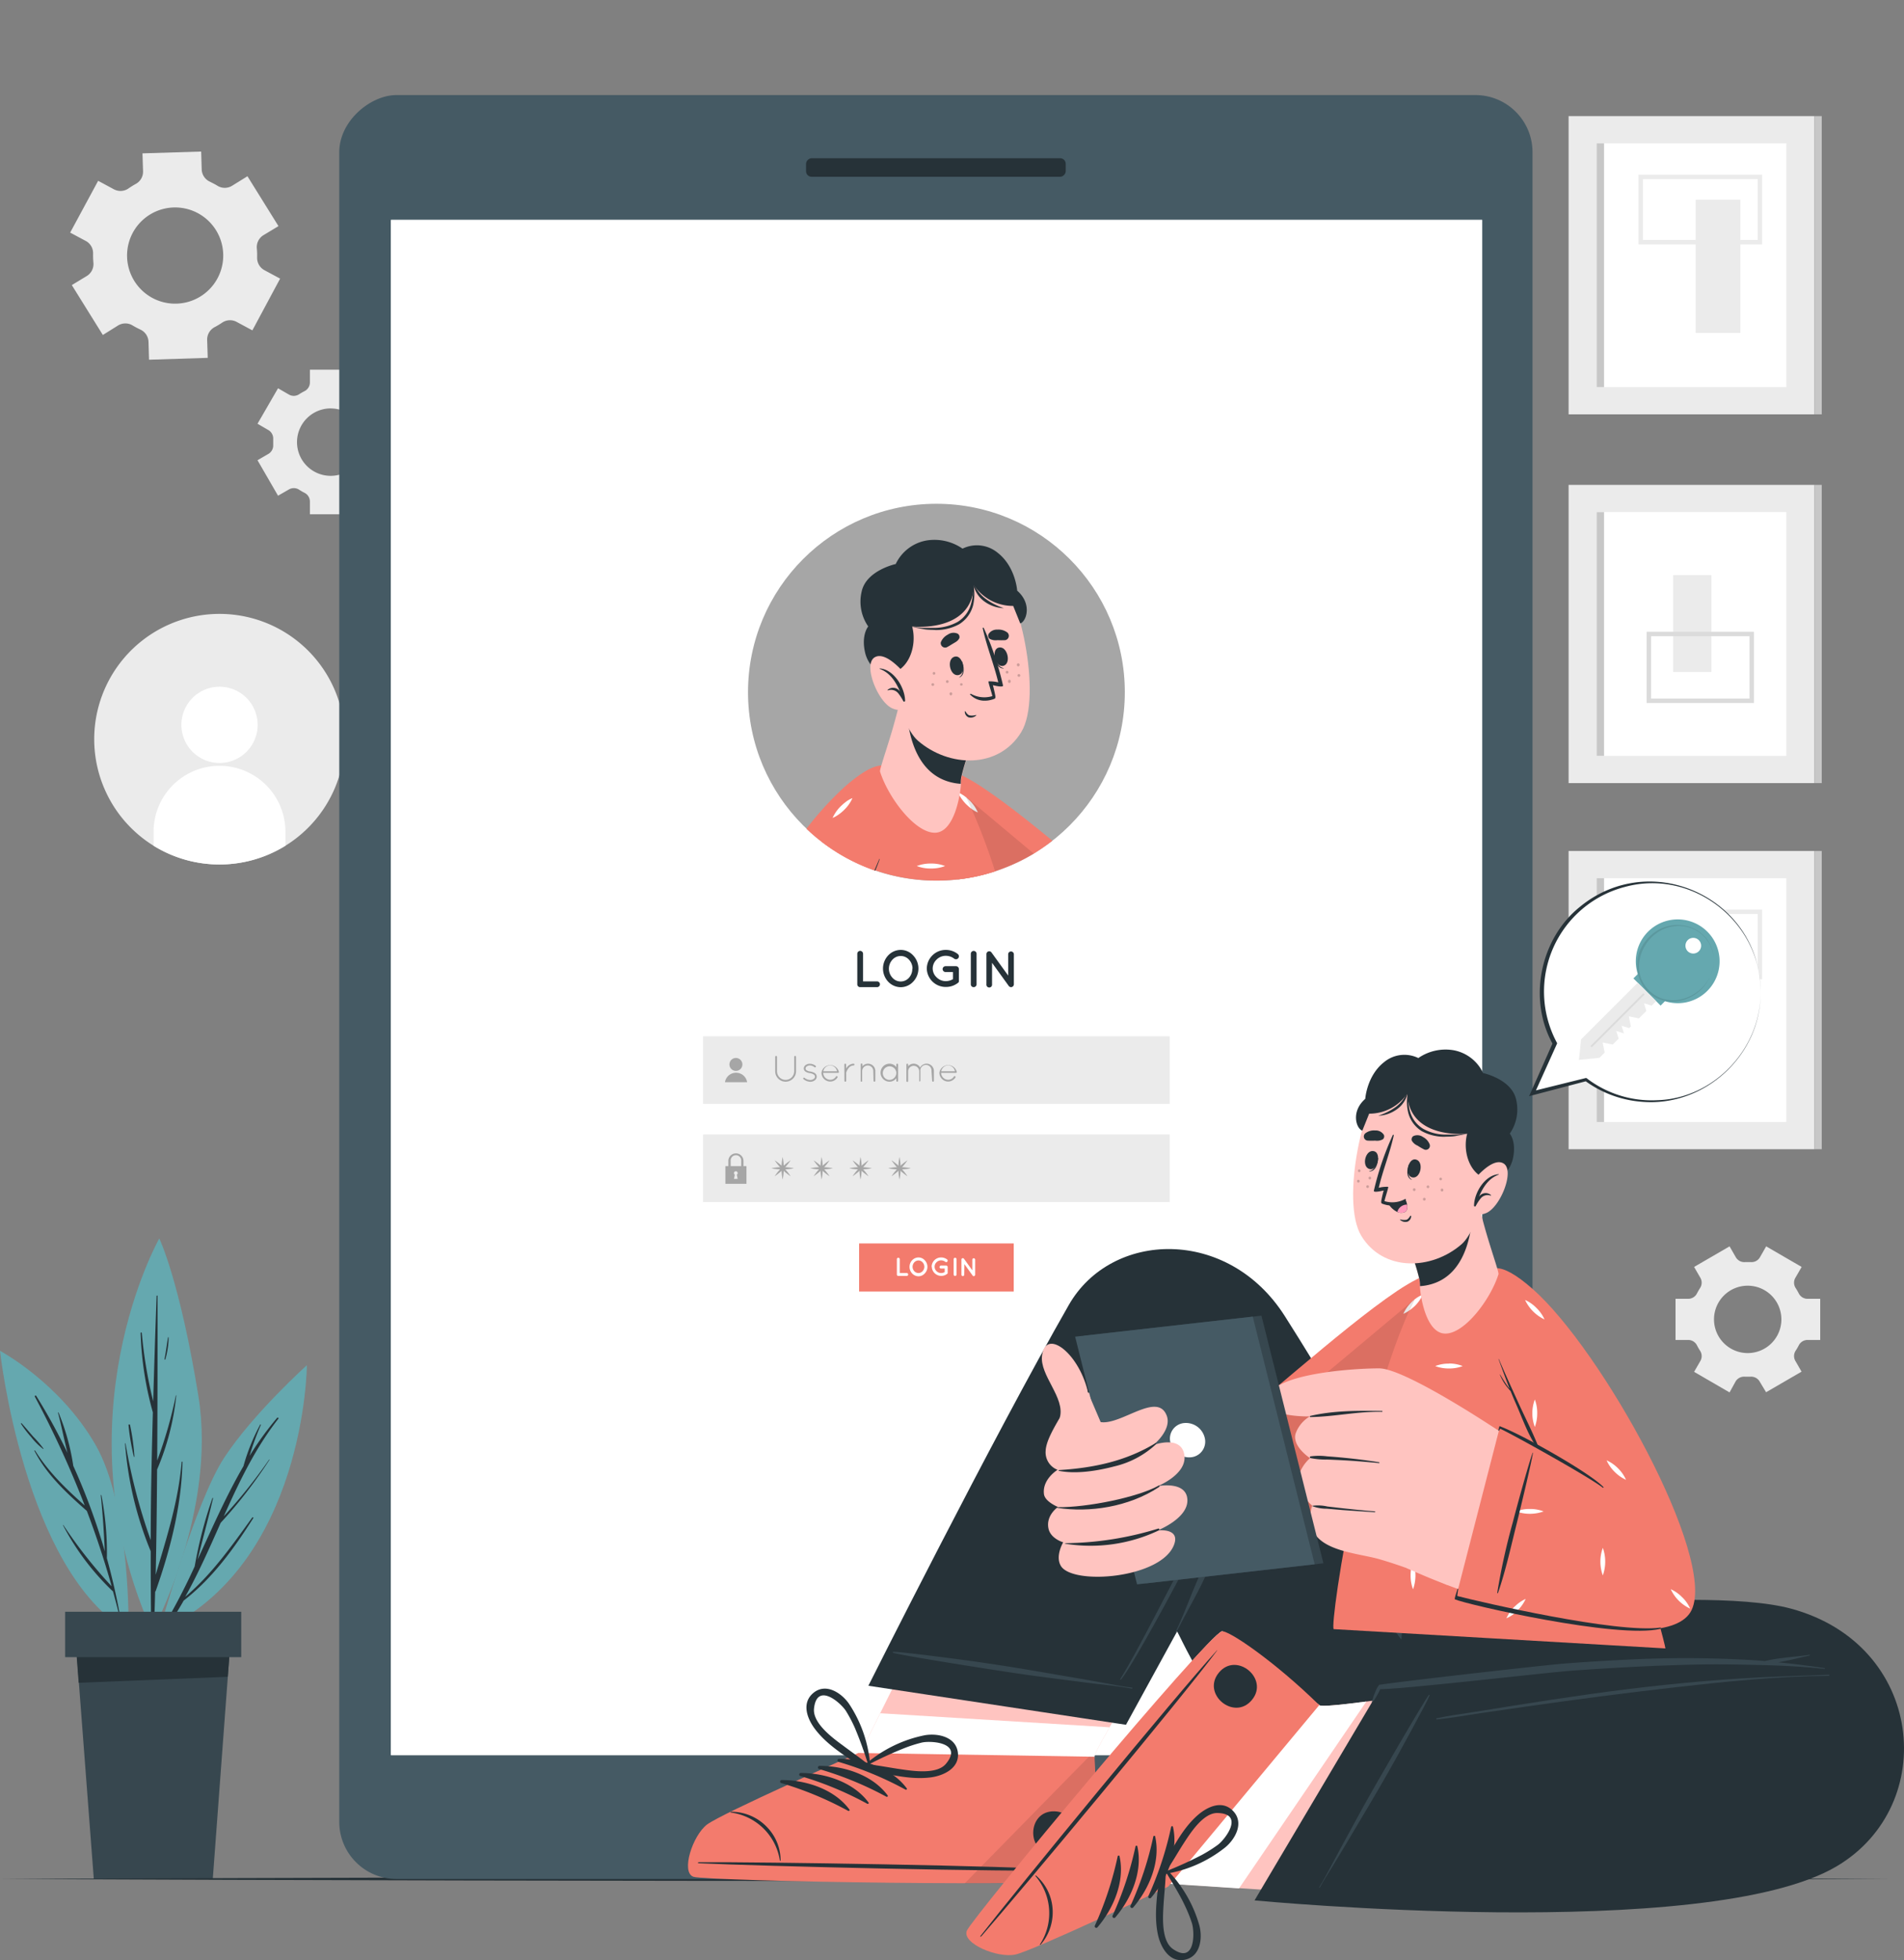 <svg xmlns="http://www.w3.org/2000/svg" viewBox="0 0 429.51 442.1"><rect x="0" y="0" width="429.51" height="442.1" fill="#808080" stroke="none"/><defs><style>.cls-1{fill:#ebebeb;}.cls-2{fill:#fff;}.cls-3{fill:#c7c7c7;}.cls-4,.cls-5{fill:none;stroke-miterlimit:10;}.cls-4{stroke:#ebebeb;}.cls-5{stroke:#dbdbdb;}.cls-6{fill:#65a8af;}.cls-7{fill:#263238;}.cls-8{fill:#37474f;}.cls-9{fill:#455a64;}.cls-10{fill:#a6a6a6;}.cls-11{fill:#f37b6d;}.cls-12{fill:#ffc4c0;}.cls-13,.cls-17{opacity:0.1;}.cls-14{opacity:0.2;}.cls-15{fill:#ff9bbc;}.cls-16{fill:#dbdbdb;}</style></defs><g id="Background_Complete" data-name="Background Complete"><path class="cls-1" d="M64.38,190.75a28.28,28.28,0,0,1-29.73,0,28.26,28.26,0,1,1,29.73,0Z"/><path class="cls-2" d="M58.12,163.48a8.6,8.6,0,1,1-8.6-8.6A8.6,8.6,0,0,1,58.12,163.48Z"/><path class="cls-2" d="M64.38,187.2v3.55a28.28,28.28,0,0,1-29.73,0V187.2a14.87,14.87,0,0,1,29.73,0Z"/><path class="cls-1" d="M26.63,73.41a3.16,3.16,0,0,1,3.3,0c.28.17.56.33.85.48s.58.3.88.44a3.16,3.16,0,0,1,1.84,2.73l.12,4.07,13.24-.42-.13-4.06a3.16,3.16,0,0,1,1.66-2.85,18.07,18.07,0,0,0,1.68-1,3.15,3.15,0,0,1,3.29-.21l3.57,1.92,6.26-11.67-3.57-1.92A3.16,3.16,0,0,1,58,58.06a16.37,16.37,0,0,0-.06-2,3.16,3.16,0,0,1,1.46-3L62.82,51l-7-11.25-3.47,2.15a3.14,3.14,0,0,1-3.29,0c-.27-.17-.56-.33-.84-.48l-.87-.44a3.17,3.17,0,0,1-1.85-2.74l-.12-4.06-13.24.41.13,4.05a3.13,3.13,0,0,1-1.66,2.85A19.6,19.6,0,0,0,29,42.49a3.15,3.15,0,0,1-3.29.21l-3.57-1.92L15.83,52.46l3.57,1.91A3.13,3.13,0,0,1,21,57.23a18.72,18.72,0,0,0,.07,2,3.16,3.16,0,0,1-1.46,3L16.2,64.3l7,11.25Zm3.31-20.89A10.85,10.85,0,1,1,34.38,67.2,10.87,10.87,0,0,1,29.94,52.52Z"/><path class="cls-1" d="M391.52,311.57a2.23,2.23,0,0,1,2.05-1.08c.23,0,.45,0,.68,0s.46,0,.69,0a2.22,2.22,0,0,1,2,1.08L398.4,314l8-4.64L405,306.93a2.19,2.19,0,0,1,.08-2.31,12.71,12.71,0,0,0,.69-1.19,2.21,2.21,0,0,1,2-1.22h2.84v-9.28h-2.84a2.21,2.21,0,0,1-2-1.22,12.71,12.71,0,0,0-.69-1.19,2.21,2.21,0,0,1-.08-2.32l1.42-2.46-8-4.64L397,283.58a2.17,2.17,0,0,1-2,1.07h-1.37a2.2,2.2,0,0,1-2.05-1.08l-1.42-2.47-8,4.64,1.42,2.46a2.19,2.19,0,0,1-.08,2.31q-.37.58-.69,1.2a2.21,2.21,0,0,1-2,1.22h-2.84v9.28h2.84a2.21,2.21,0,0,1,2,1.22q.31.61.69,1.2a2.19,2.19,0,0,1,.08,2.31l-1.42,2.46,8,4.64Zm-4.87-14a7.6,7.6,0,1,1,7.6,7.6A7.61,7.61,0,0,1,386.65,297.57Z"/><path class="cls-1" d="M60.55,97a2.21,2.21,0,0,1,1.08,2c0,.23,0,.46,0,.69s0,.46,0,.68a2.2,2.2,0,0,1-1.08,2l-2.46,1.43,4.63,8,2.47-1.42a2.19,2.19,0,0,1,2.31.08,11.7,11.7,0,0,0,1.2.69,2.2,2.2,0,0,1,1.21,2v2.84h9.28v-2.84a2.21,2.21,0,0,1,1.22-2q.61-.31,1.2-.69a2.19,2.19,0,0,1,2.31-.08l2.46,1.42,4.64-8-2.48-1.43a2.21,2.21,0,0,1-1.07-2c0-.23,0-.46,0-.68s0-.46,0-.69a2.21,2.21,0,0,1,1.08-2L91,95.56l-4.64-8L83.92,89a2.19,2.19,0,0,1-2.31-.08,11.7,11.7,0,0,0-1.2-.69,2.21,2.21,0,0,1-1.22-2V83.38H69.91v2.84a2.2,2.2,0,0,1-1.22,2q-.61.31-1.2.69a2.19,2.19,0,0,1-2.31.08l-2.46-1.42-4.63,8Zm14-4.88A7.6,7.6,0,1,1,67,99.72,7.61,7.61,0,0,1,74.55,92.11Z"/><rect class="cls-1" x="353.85" y="26.19" width="55.45" height="67.26"/><rect class="cls-2" x="360.18" y="32.33" width="42.78" height="54.98"/><rect class="cls-3" x="360.18" y="32.33" width="1.67" height="54.98"/><rect class="cls-3" x="409.29" y="26.19" width="1.67" height="67.26"/><rect class="cls-1" x="382.52" y="45.04" width="10.09" height="30.05" transform="translate(775.13 120.13) rotate(180)"/><rect class="cls-4" x="370.12" y="39.91" width="26.89" height="14.72" transform="translate(767.13 94.53) rotate(180)"/><rect class="cls-1" x="353.85" y="191.93" width="55.45" height="67.26"/><rect class="cls-2" x="360.18" y="198.07" width="42.78" height="54.98"/><rect class="cls-3" x="360.18" y="198.07" width="1.67" height="54.98"/><rect class="cls-3" x="409.29" y="191.93" width="1.67" height="67.26"/><rect class="cls-1" x="374.52" y="210.79" width="10.09" height="30.05"/><rect class="cls-4" x="370.12" y="205.65" width="26.89" height="14.72"/><rect class="cls-1" x="353.85" y="109.36" width="55.45" height="67.26"/><rect class="cls-2" x="360.18" y="115.5" width="42.78" height="54.98"/><rect class="cls-3" x="360.18" y="115.5" width="1.67" height="54.98"/><rect class="cls-3" x="409.29" y="109.36" width="1.67" height="67.26"/><rect class="cls-1" x="377.43" y="129.71" width="8.64" height="21.85"/><rect class="cls-5" x="371.95" y="142.99" width="23.21" height="15.06"/></g><g id="Plant"><path class="cls-6" d="M35.89,368s8.16-29.28,14.68-39.23,18.66-20.87,18.66-20.87S68.94,353,35.89,368Z"/><path class="cls-7" d="M36.48,367.46a140.59,140.59,0,0,0,7.44-14.19,98.59,98.59,0,0,1,4-15.4c0-.09.16,0,.14.06-1.08,4.62-2.34,9.21-3.49,13.82,3.3-7.13,6.43-14.34,10.35-21.08a44.62,44.62,0,0,1,3.78-9.37c0-.09.19,0,.15.05a60.33,60.33,0,0,0-2.55,7,70.53,70.53,0,0,1,6.2-8.56c.14-.17.43,0,.29.19-5.25,6.7-8.87,14.31-12.31,22a117.46,117.46,0,0,0,10.23-12.79c0-.05.1,0,.07.05a104.81,104.81,0,0,1-11,14.21c-2.51,5.65-5,11.32-8,16.69,6-5.05,10.58-11.6,15.14-17.91a.14.14,0,0,1,.22.16C52.7,349.36,48,355.88,41.43,361a71.54,71.54,0,0,1-4.38,6.85A.35.35,0,0,1,36.48,367.46Z"/><path class="cls-6" d="M34.34,368S49,341,44.75,314.82s-8.82-35.5-8.82-35.5S12.87,320,34.34,368Z"/><path class="cls-7" d="M28.32,325.56A128.58,128.58,0,0,0,34,347.36c0-9.61.23-19.22.48-28.82a74.67,74.67,0,0,1-2.76-17.89c0-.18.26-.17.27,0a101.22,101.22,0,0,0,2.57,15.4q.33-11.9.77-23.78a.11.11,0,0,1,.21,0c0,12.38,0,24.76-.08,37.14a98.64,98.64,0,0,0,4.22-14.71s.09,0,.09,0a57.49,57.49,0,0,1-4.33,16.73c-.06,7.92-.14,15.83-.32,23.74,2.48-8.41,5.13-16.56,5.85-25.45a.1.1,0,0,1,.19,0c-.2,9.81-2.73,19.76-6,29A.67.67,0,0,1,35,359c-.08,2.89-.16,5.79-.26,8.68a.32.32,0,0,1-.64,0Q34,358.75,34,349.87a79.46,79.46,0,0,1-5.79-24.3C28.19,325.5,28.31,325.48,28.32,325.56Z"/><path class="cls-7" d="M29.33,321.38a50.59,50.59,0,0,1,1,7.13c0,.08-.12.1-.14,0a50.26,50.26,0,0,1-1.2-7.11C29,321.23,29.29,321.2,29.33,321.38Z"/><path class="cls-7" d="M37.9,301.64c0-.08.14-.05.14,0a18.59,18.59,0,0,1-.73,4.92.1.1,0,0,1-.2-.05C37.43,304.9,37.62,303.27,37.9,301.64Z"/><path class="cls-6" d="M29,368s.6-28.18-7.48-42.19S0,304.66,0,304.66,5.41,354.34,29,368Z"/><path class="cls-7" d="M14.25,343.9a105.59,105.59,0,0,0,10.94,13.87c-1.61-5.76-3.49-11.43-5.6-17-4.53-4-9-8.09-11.81-13.53a.08.08,0,0,1,.14-.08c3,4.82,7,8.67,11.19,12.38A218.21,218.21,0,0,0,7.86,315a.18.18,0,0,1,.31-.18,131.44,131.44,0,0,1,7.05,12.86c-.75-3-1.36-6.09-2.14-9.08a.07.07,0,0,1,.13,0,50.84,50.84,0,0,1,3.32,12,143.37,143.37,0,0,1,7.12,19.29c-.21-4.23-.47-8.44-.91-12.65,0-.08.13-.1.14,0a68.37,68.37,0,0,1,1.23,14.2q1.74,6.3,2.93,12.73c0,.12-.15.17-.18,0q-.66-2.7-1.4-5.35s-.06,0-.09,0a57.06,57.06,0,0,1-11.16-14.83A0,0,0,1,1,14.25,343.9Z"/><path class="cls-7" d="M4.88,321c.9,1,1.73,2,2.6,3a23.92,23.92,0,0,1,2.33,2.72.05.05,0,0,1-.07.07,14.12,14.12,0,0,1-2.69-2.66,23.14,23.14,0,0,1-2.3-3C4.7,321,4.82,320.9,4.88,321Z"/><path class="cls-8" d="M52,370.07l-1,13.35L48,423.78H21.16l-3.07-40.36-1-13.35H52Z"/><path class="cls-7" d="M52,370.07l-.62,8.11-33.63,1.35-.72-9.46H52Z"/><rect class="cls-8" x="14.69" y="363.52" width="39.73" height="10.24" transform="translate(69.11 737.27) rotate(180)"/></g><g id="Floor"><path class="cls-7" d="M0,423.78c136.6-.62,289.82-.62,426.42,0-136.6.61-289.83.61-426.42,0Z"/></g><g id="Device"><rect class="cls-9" x="9.95" y="88.02" width="402.34" height="269.18" rx="12.89" transform="translate(433.73 11.49) rotate(90)"/><rect class="cls-2" x="88.2" y="49.6" width="246.15" height="346.26"/><rect class="cls-7" x="209.02" y="8.49" width="4.18" height="58.58" rx="1.25" transform="translate(248.9 -173.33) rotate(90)"/><circle class="cls-7" cx="211.12" cy="409.46" r="7.58"/><rect class="cls-2" x="88.2" y="49.6" width="246.15" height="346.26"/><circle class="cls-10" cx="211.24" cy="156.12" r="42.5"/><rect class="cls-1" x="158.61" y="233.72" width="105.25" height="15.25"/><path class="cls-10" d="M174.87,238.35a.22.22,0,0,1,.2-.2.21.21,0,0,1,.21.2v3.26a1.94,1.94,0,1,0,3.88,0v-3.26a.21.21,0,0,1,.2-.2.21.21,0,0,1,.21.2v3.26a2.35,2.35,0,1,1-4.7,0Z"/><path class="cls-10" d="M181.24,243.11a.19.19,0,0,1,.28,0,2.15,2.15,0,0,0,1.24.47,1.25,1.25,0,0,0,.78-.25.56.56,0,0,0,0-1,2.06,2.06,0,0,0-.86-.3h0a2.49,2.49,0,0,1-.92-.31.87.87,0,0,1-.44-.73,1,1,0,0,1,.44-.8,1.72,1.72,0,0,1,1-.27,2.19,2.19,0,0,1,1.21.44.2.2,0,0,1-.22.34,1.76,1.76,0,0,0-1-.41,1.22,1.22,0,0,0-.77.23.6.6,0,0,0-.26.47.47.47,0,0,0,.23.4,1.87,1.87,0,0,0,.83.28h0a2.77,2.77,0,0,1,1,.34,1,1,0,0,1,.46.83,1,1,0,0,1-.46.82,1.74,1.74,0,0,1-1,.32,2.54,2.54,0,0,1-1.5-.58A.19.19,0,0,1,181.24,243.11Z"/><path class="cls-10" d="M185.31,241.94a2,2,0,0,1,3.93-.15h0v0a.18.18,0,0,1-.2.18h-3.33a1.59,1.59,0,0,0,1.57,1.56,1.51,1.51,0,0,0,1.31-.74.2.2,0,0,1,.27-.06.21.21,0,0,1,.06.28,1.93,1.93,0,0,1-1.64.92A2,2,0,0,1,185.31,241.94Zm.42-.33h3.08a1.57,1.57,0,0,0-1.53-1.32A1.59,1.59,0,0,0,185.73,241.61Z"/><path class="cls-10" d="M190.47,240.1a.2.2,0,0,1,.21-.2.2.2,0,0,1,.19.2v.9a.53.53,0,0,1,.06-.1,2,2,0,0,1,1.62-1,.2.2,0,0,1,0,.4,1.48,1.48,0,0,0-1.18.67,3.42,3.42,0,0,0-.48.94.11.11,0,0,0,0,.07v1.78a.19.19,0,0,1-.19.2.2.2,0,0,1-.21-.2Z"/><path class="cls-10" d="M197,241.55a1.25,1.25,0,0,0-1.25-1.25,1.28,1.28,0,0,0-1.26,1.25v2.24a.3.3,0,0,1,0,.1.21.21,0,0,1-.15.07h-.05a.21.21,0,0,1-.13-.11v0a0,0,0,0,0,0,0V240.1a.2.2,0,1,1,.39,0v.39a1.65,1.65,0,0,1,2.91,1.06v2.21a.2.2,0,1,1-.4,0Z"/><path class="cls-10" d="M202.6,240.1v3.66a.2.2,0,1,1-.4,0v-.6a1.89,1.89,0,0,1-1.53.8,2,2,0,0,1,0-4.06,1.88,1.88,0,0,1,1.53.79v-.59a.2.2,0,0,1,.4,0Zm-.4,1.83a1.53,1.53,0,1,0-1.53,1.63A1.59,1.59,0,0,0,202.2,241.93Z"/><path class="cls-10" d="M210.13,241.55a1.26,1.26,0,1,0-2.51,0v2.24a0,0,0,0,1,0,0v0a.19.19,0,0,1-.1.1.17.17,0,0,1-.1,0h-.06l0,0,0,0,0,0s0,0,0,0v0h0a0,0,0,0,0,0,0v-2.26a1.25,1.25,0,1,0-2.5,0v2.22a.2.2,0,0,1-.09.16l-.05,0h-.09a.2.2,0,0,1-.16-.15V240.1a.2.2,0,0,1,.19-.2.19.19,0,0,1,.2.2v.39a1.61,1.61,0,0,1,1.25-.59,1.64,1.64,0,0,1,1.45.87,1.68,1.68,0,0,1,1.46-.87,1.65,1.65,0,0,1,1.65,1.65v2.22a.19.19,0,0,1-.2.19.2.2,0,0,1-.19-.19Z"/><path class="cls-10" d="M211.91,241.94a2,2,0,0,1,3.93-.15h0v0a.18.18,0,0,1-.2.18h-3.33a1.6,1.6,0,0,0,1.57,1.56,1.51,1.51,0,0,0,1.31-.74.2.2,0,0,1,.27-.06.22.22,0,0,1,.07.28,2,2,0,0,1-1.65.92A2,2,0,0,1,211.91,241.94Zm.42-.33h3.08a1.57,1.57,0,0,0-1.53-1.32A1.59,1.59,0,0,0,212.33,241.61Z"/><path class="cls-10" d="M167.47,240.07a1.46,1.46,0,1,1-1.46-1.46A1.46,1.46,0,0,1,167.47,240.07Z"/><path class="cls-10" d="M168.54,244.08h-5a2.53,2.53,0,0,1,5,0Z"/><rect class="cls-1" x="158.61" y="255.86" width="105.25" height="15.25"/><path class="cls-10" d="M178.35,261.69a13,13,0,0,1-3.6,3.6,12.73,12.73,0,0,1,3.6-3.6Z"/><path class="cls-10" d="M174.75,261.69a12.6,12.6,0,0,1,3.6,3.6,13,13,0,0,1-3.6-3.6Z"/><path class="cls-10" d="M179.1,263.49a12.88,12.88,0,0,1-5.1,0,12.69,12.69,0,0,1,5.1,0Z"/><path class="cls-10" d="M176.55,260.94a12.83,12.83,0,0,1,0,5.09,12.83,12.83,0,0,1,0-5.09Z"/><path class="cls-10" d="M187.14,261.69a13,13,0,0,1-3.6,3.6,12.6,12.6,0,0,1,3.6-3.6Z"/><path class="cls-10" d="M183.54,261.69a12.73,12.73,0,0,1,3.6,3.6,12.86,12.86,0,0,1-3.6-3.6Z"/><path class="cls-10" d="M187.89,263.49a12.88,12.88,0,0,1-5.1,0,12.69,12.69,0,0,1,5.1,0Z"/><path class="cls-10" d="M185.34,260.94a12.83,12.83,0,0,1,0,5.09,12.65,12.65,0,0,1,0-5.09Z"/><path class="cls-10" d="M195.93,261.69a12.89,12.89,0,0,1-3.61,3.6,12.76,12.76,0,0,1,3.61-3.6Z"/><path class="cls-10" d="M192.32,261.69a12.76,12.76,0,0,1,3.61,3.6,12.89,12.89,0,0,1-3.61-3.6Z"/><path class="cls-10" d="M196.67,263.49a12.83,12.83,0,0,1-5.09,0,12.65,12.65,0,0,1,5.09,0Z"/><path class="cls-10" d="M194.12,260.94a12.47,12.47,0,0,1,0,5.09,12.83,12.83,0,0,1,0-5.09Z"/><path class="cls-10" d="M204.71,261.69a13,13,0,0,1-3.6,3.6,12.73,12.73,0,0,1,3.6-3.6Z"/><path class="cls-10" d="M201.11,261.69a12.6,12.6,0,0,1,3.6,3.6,13,13,0,0,1-3.6-3.6Z"/><path class="cls-10" d="M205.46,263.49a12.88,12.88,0,0,1-5.1,0,12.69,12.69,0,0,1,5.1,0Z"/><path class="cls-10" d="M202.91,260.94a12.65,12.65,0,0,1,0,5.09,12.83,12.83,0,0,1,0-5.09Z"/><path class="cls-10" d="M167.72,261.84v1.85h-.52v-1.85a1.19,1.19,0,1,0-2.37,0v1.85h-.53v-1.85a1.71,1.71,0,1,1,3.42,0Z"/><path class="cls-10" d="M163.64,263V267h4.75V263Zm2.77,2.89h-.84l.2-.95a.41.41,0,0,1-.2-.36.42.42,0,0,1,.84,0,.41.41,0,0,1-.2.36Z"/><path class="cls-7" d="M193.39,222v-6.89a.65.65,0,0,1,1.3,0v6.23h3.16a.65.65,0,1,1,0,1.3H194A.64.64,0,0,1,193.39,222Z"/><path class="cls-7" d="M206,215.49a4.29,4.29,0,0,1,0,5.91,3.83,3.83,0,0,1-2.79,1.25,3.93,3.93,0,0,1-2.86-1.25,4.34,4.34,0,0,1,0-5.91,3.9,3.9,0,0,1,2.86-1.25A3.79,3.79,0,0,1,206,215.49Zm-.15,2.95a3,3,0,0,0-.8-2,2.53,2.53,0,0,0-1.84-.83,2.55,2.55,0,0,0-1.89.83,3,3,0,0,0,0,4.08,2.49,2.49,0,0,0,3.73,0A3,3,0,0,0,205.8,218.44Z"/><path class="cls-7" d="M209.07,218.46a4.26,4.26,0,0,1,4.31-4.22,4.32,4.32,0,0,1,2.66.91.67.67,0,0,1,.13.95.67.67,0,0,1-.94.1,3.1,3.1,0,0,0-1.85-.63,2.91,2.91,0,0,0-2.1.85,2.8,2.8,0,0,0-.88,2,2.75,2.75,0,0,0,.88,2,2.88,2.88,0,0,0,2.1.86,3.23,3.23,0,0,0,1.6-.45v-1.6h-1.67a.67.67,0,0,1-.67-.66.66.66,0,0,1,.67-.66h2.32a.66.66,0,0,1,.68.66v2.58a1.2,1.2,0,0,1,0,.2.13.13,0,0,0,0,.05v0a.52.52,0,0,1-.22.28,4.31,4.31,0,0,1-2.65.91A4.25,4.25,0,0,1,209.07,218.46Z"/><path class="cls-7" d="M219,215.12a.64.64,0,0,1,.65-.65.65.65,0,0,1,.65.65V222a.65.65,0,0,1-.65.64A.63.63,0,0,1,219,222Z"/><path class="cls-7" d="M223.79,222a.64.64,0,1,1-1.27,0v-6.79h0a.63.63,0,0,1,1.14-.4l3.77,5.22v-4.81a.63.63,0,0,1,.63-.63.64.64,0,0,1,.65.63V222a.65.65,0,0,1-.65.64.62.62,0,0,1-.47-.24.13.13,0,0,1-.06-.07l-3.74-5.18Z"/><rect class="cls-11" x="193.8" y="280.44" width="34.88" height="10.85"/><path class="cls-2" d="M202.32,287.49V284a.32.32,0,0,1,.32-.33.33.33,0,0,1,.33.33v3.12h1.58a.32.32,0,0,1,.32.33.33.33,0,0,1-.32.32h-1.91A.32.32,0,0,1,202.32,287.49Z"/><path class="cls-2" d="M208.6,284.22a2.15,2.15,0,0,1,0,3,1.93,1.93,0,0,1-1.4.63,2,2,0,0,1-1.43-.63,2.18,2.18,0,0,1,0-3,2,2,0,0,1,1.43-.62A1.92,1.92,0,0,1,208.6,284.22Zm-.08,1.48a1.51,1.51,0,0,0-.4-1,1.26,1.26,0,0,0-.92-.42,1.31,1.31,0,0,0-.95.42,1.5,1.5,0,0,0-.39,1,1.48,1.48,0,0,0,.39,1,1.31,1.31,0,0,0,.95.42,1.26,1.26,0,0,0,.92-.42A1.49,1.49,0,0,0,208.52,285.7Z"/><path class="cls-2" d="M210.16,285.71a2.13,2.13,0,0,1,2.15-2.11,2.23,2.23,0,0,1,1.34.45.35.35,0,0,1,.06.48.33.33,0,0,1-.47.05,1.58,1.58,0,0,0-.93-.32,1.44,1.44,0,0,0-1.05.43,1.38,1.38,0,0,0,0,2,1.44,1.44,0,0,0,1.05.43,1.65,1.65,0,0,0,.8-.22v-.8h-.83a.34.34,0,0,1-.34-.34.33.33,0,0,1,.34-.32h1.16a.33.33,0,0,1,.34.32v1.3a.36.36,0,0,1,0,.1v0h0a.29.29,0,0,1-.11.14,2.15,2.15,0,0,1-3.48-1.64Z"/><path class="cls-2" d="M215.13,284a.32.32,0,0,1,.32-.33.33.33,0,0,1,.33.33v3.45a.32.32,0,0,1-.33.32.32.32,0,0,1-.32-.32Z"/><path class="cls-2" d="M217.52,287.49a.33.33,0,0,1-.32.32.32.32,0,0,1-.32-.32v-3.4h0a.31.31,0,0,1,.13-.27.32.32,0,0,1,.44.07l1.89,2.62v-2.41a.32.32,0,0,1,.32-.32.33.33,0,0,1,.32.32v3.4a.33.33,0,0,1-.32.32.3.3,0,0,1-.24-.12s0,0,0,0l-1.87-2.59Z"/></g><g id="Character_2" data-name="Character 2"><path class="cls-12" d="M235.9,190.73c-.88.63-1.78,1.22-2.7,1.79a42.57,42.57,0,0,1-7,3.37c-.57.22-1.15.42-1.73.62-1.31.43-2.66.8-4,1.1h0c-1.2.26-2.42.48-3.66.64-1.63-2.43-3-4.54-3.89-6.17-.62-1.08-1.44-2.59-2.27-4.29-2.57-5.21-5.28-12.22-2.77-14.13l.14-.1.2-.11.13-.06a2.3,2.3,0,0,1,.73-.19,4.12,4.12,0,0,1,1.06,0,15.47,15.47,0,0,1,5.19,1.82h0c.47.23,1,.49,1.47.78l.2.11C221.26,178.34,228.57,184.42,235.9,190.73Z"/><path class="cls-11" d="M237.4,189.61c-.49.39-1,.76-1.5,1.12-.88.63-1.78,1.22-2.7,1.79a42.57,42.57,0,0,1-7,3.37c-.57.22-1.15.42-1.73.62-1.31.43-2.66.8-4,1.1h0c-1.2.26-2.42.48-3.66.64l-.74.09c-2.61-4.1-4.81-7.8-6.34-10.69h0l-.26-.49q-.81-1.57-1.41-3-.45-1-.78-2-.21-.63-.39-1.23c-.1-.35-.18-.68-.26-1s-.13-.65-.18-1a8.8,8.8,0,0,1-.12-2.24,4.9,4.9,0,0,1,.35-1.58,3.45,3.45,0,0,1,.35-.66l.21-.28a3.07,3.07,0,0,1,.25-.26,2,2,0,0,1,.27-.22l.12-.08.14-.1.2-.11.13-.06,0,0a4,4,0,0,1,.64-.23,9.26,9.26,0,0,1,5.16.58,0,0,0,0,0,0,0,23.14,23.14,0,0,1,2.77,1.15h0a42.55,42.55,0,0,1,5.08,3C226.59,180.9,232.06,185.21,237.4,189.61Z"/><path class="cls-2" d="M218.75,180.56c-.24-.23-.48-.45-.74-.67h0l-.27-.22-.2-.15a2.54,2.54,0,0,0-.34-.23l-.34-.22h0l-.2-.11-.13-.06s0,0,0,0l-.42-.19a6.5,6.5,0,0,0,.34.7,10.16,10.16,0,0,0,1.52,2l.67.61.55.43,0,0a0,0,0,0,0,0,0,6.84,6.84,0,0,0,1.4.79A8.6,8.6,0,0,0,218.75,180.56Zm0,0c-.24-.23-.48-.45-.74-.67h0l-.27-.22-.2-.15a2.54,2.54,0,0,0-.34-.23l-.34-.22h0l-.2-.11-.13-.06s0,0,0,0l-.42-.19a6.5,6.5,0,0,0,.34.7,10.16,10.16,0,0,0,1.52,2l.67.61.55.43,0,0a0,0,0,0,0,0,0,6.84,6.84,0,0,0,1.4.79A8.6,8.6,0,0,0,218.75,180.56Z"/><path class="cls-13" d="M233.2,192.52a42.57,42.57,0,0,1-7,3.37c-.57.22-1.15.42-1.73.62-1.31.43-2.66.8-4,1.1h0c-1.2.26-2.42.48-3.66.64l-.74.09c-2.61-4.1-4.81-7.8-6.34-10.69h0l-.26-.49q-.81-1.57-1.41-3-.45-1-.78-2-.21-.63-.39-1.23c-.1-.35-.18-.68-.26-1s-.13-.65-.18-1a9.83,9.83,0,0,1-.12-2.24,4.9,4.9,0,0,1,.35-1.58,3.45,3.45,0,0,1,.35-.66l.21-.28a3.07,3.07,0,0,1,.25-.26,2,2,0,0,1,.27-.22l.12-.08.14-.1.2-.11.13-.06,0,0a4.13,4.13,0,0,1,.65-.22,4.74,4.74,0,0,1,.89-.14l.22.18,3.54,3h0l2.87,2.4,1.37,1.15Z"/><path class="cls-11" d="M224.51,196.51c-1.31.43-2.66.8-4,1.1h0c-1.2.26-2.42.48-3.66.64l-.74.09a42.78,42.78,0,0,1-18.55-2l-.11,0-.1,0-.48-.17a42.62,42.62,0,0,1-11.64-6.42c1.19-2.09,2.29-3.93,3.32-5.54.74-1.16,1.43-2.2,2.09-3.13,0,0,0,0,0,0h0c3.49-5,5.9-7,7.78-8l.35-.17a3,3,0,0,1,.41-.19c.25-.11.49-.19.72-.27a20.83,20.83,0,0,1,7.93-.77,12,12,0,0,1,6.37,2.15,0,0,0,0,0,0,0,5.32,5.32,0,0,1,1.14,1.28h0q.52.83,1,1.71l.36.64c.42.76.83,1.54,1.23,2.36a.51.51,0,0,1,.07.15h0c.2.41.4.82.6,1.25s.4.84.59,1.28a0,0,0,0,0,0,0,132.76,132.76,0,0,1,5.19,13.74C224.44,196.28,224.47,196.39,224.51,196.51Z"/><path class="cls-2" d="M210,194.76a8.56,8.56,0,0,0-3.19.56,8.37,8.37,0,0,0,3.19.56,8.54,8.54,0,0,0,3.2-.56A8.54,8.54,0,0,0,210,194.76ZM191.84,180.2c-.15.07-.29.16-.43.24a3.62,3.62,0,0,0-.41.27.83.83,0,0,0-.18.13l-.21.15h0s0,0,0,0l0,0c-.32.25-.61.52-.9.79a8.8,8.8,0,0,0-1.87,2.66,6,6,0,0,0,.72-.35,9.61,9.61,0,0,0,1.94-1.51A8.48,8.48,0,0,0,192.3,180Zm26.77.94c-.2-.42-.4-.84-.61-1.25l-.27-.22-.2-.15a2.54,2.54,0,0,0-.34-.23l-.34-.22h0l-.2-.11-.13-.07-.42-.19a6.5,6.5,0,0,0,.34.7,10.16,10.16,0,0,0,1.52,2l.67.61.55.43,0,0C219,182,218.81,181.56,218.61,181.14Zm0,0c-.2-.42-.4-.84-.61-1.25l-.27-.22-.2-.15a2.54,2.54,0,0,0-.34-.23l-.34-.22h0l-.2-.11-.13-.07-.42-.19a6.5,6.5,0,0,0,.34.7,10.16,10.16,0,0,0,1.52,2l.67.61.55.43,0,0C219,182,218.81,181.56,218.61,181.14Z"/><path class="cls-12" d="M201.42,180.05a49.05,49.05,0,0,1-2.06,8.68c-.86,2.68-1.71,5.13-2.54,7.38a42.62,42.62,0,0,1-11.64-6.42c-.84-.65-1.66-1.34-2.44-2.05,1.42-1.89,2.85-3.72,4.27-5.47,4.72-5.81,8.76-9,11.38-9.19l.3,0C200.92,173,202,175.26,201.42,180.05Z"/><path class="cls-11" d="M202,180.89a42.62,42.62,0,0,1-1,5.36,67.07,67.07,0,0,1-2.56,7.47h0l-1.06,2.59-.1,0-.48-.17a42.62,42.62,0,0,1-11.64-6.42c-.84-.65-1.66-1.34-2.44-2.05l-.81-.75a72.74,72.74,0,0,1,8.6-9.43c3.86-3.4,6.49-4.76,8.26-4.84h.36C202.2,172.79,202.39,177.14,202,180.89Z"/><path class="cls-2" d="M191.84,180.2c-.15.07-.29.16-.43.24a3.62,3.62,0,0,0-.41.27.83.83,0,0,0-.18.13l-.23.18,0,0c-.32.25-.61.52-.9.79a8.8,8.8,0,0,0-1.87,2.66,6,6,0,0,0,.72-.35,9.61,9.61,0,0,0,1.94-1.51A8.48,8.48,0,0,0,192.3,180Z"/><path class="cls-7" d="M198.46,193.72h0v0c-.31.87-.63,1.74-1,2.6l-.11,0-.1,0c.37-.85.74-1.7,1.09-2.56A0,0,0,0,1,198.46,193.72Z"/><path class="cls-12" d="M211,187.81c-4.51.16-10.61-7.88-12.48-13.79-.12-.41,1.2-4.15,2.59-8.78.83-2.81,1.69-6,2.27-8.9.12-.6,17.51,8.1,17.51,8.1a47.78,47.78,0,0,0-4,10.9,6.69,6.69,0,0,0-.11,1.23c0,.06,0,.13,0,.2C216.66,179.13,215.33,187.64,211,187.81Z"/><path class="cls-7" d="M204.47,156.64c-.13,5.13.59,17.71,10.36,19.87a11.57,11.57,0,0,0,1.9.27,2.06,2.06,0,0,0,0-.21,7.55,7.55,0,0,1,.1-1.23,47.54,47.54,0,0,1,4-10.91S208.31,158.16,204.47,156.64Z"/><path class="cls-12" d="M200.22,137.06c-1.88,6.68,2,25.8,6.85,30,7,6.06,18.2,6.41,23.3-1.93,4.94-8.09-.6-32.92-6-36.69C216.51,122.86,203,127.18,200.22,137.06Z"/><path class="cls-7" d="M217,149.13s-.09.09-.08.14c.35,1.27.53,2.78-.52,3.48,0,0,0,.09,0,.07C217.75,152.28,217.49,150.28,217,149.13Z"/><path class="cls-7" d="M215.49,148.07c-2.09.34-1.26,4.5.68,4.19S217.25,147.79,215.49,148.07Z"/><path class="cls-7" d="M224.35,147.65c0-.05.11,0,.12.09.21,1.3.68,2.75,1.93,2.95,0,0,0,.07,0,.07C224.94,150.84,224.34,148.91,224.35,147.65Z"/><path class="cls-7" d="M225.23,146.07c2-.56,3,3.56,1.14,4.09S223.52,146.55,225.23,146.07Z"/><path class="cls-7" d="M213.54,146c.54-.26,1-.58,1.51-.88s1.06-.56,1.36-1.19a.9.9,0,0,0-.35-1,2.23,2.23,0,0,0-2.25.2,3.32,3.32,0,0,0-1.58,1.74A1,1,0,0,0,213.54,146Z"/><path class="cls-7" d="M226.77,144.38a17,17,0,0,1-1.75,0,2.81,2.81,0,0,1-1.78-.31A.9.9,0,0,1,223,143a2.22,2.22,0,0,1,2-1,3.29,3.29,0,0,1,2.26.67A1,1,0,0,1,226.77,144.38Z"/><path class="cls-7" d="M217.75,160.43c.27.35.51.82,1,.93a3.36,3.36,0,0,0,1.44-.11,0,0,0,0,1,.05.08,1.81,1.81,0,0,1-1.76.45,1.41,1.41,0,0,1-.84-1.31C217.61,160.39,217.71,160.38,217.75,160.43Z"/><path class="cls-7" d="M218.86,156.66a4.43,4.43,0,0,0,3.32,1.37,5.43,5.43,0,0,0,1.59-.24,1.4,1.4,0,0,0,.29-.09l.28-.1a.33.33,0,0,0,.2-.34h0a.5.5,0,0,0,0-.13h0l0-.11c-.17-1-.56-2.49-.56-2.49.39.11,2.41.57,2.28.06a67.52,67.52,0,0,0-4.34-12.95.12.12,0,0,0-.23.08c.9,4.12,2.52,8.05,3.5,12.18a7.89,7.89,0,0,0-2.2-.22c-.13.07.82,2.87.86,3.32V157a6.21,6.21,0,0,1-4.82-.51C218.84,156.47,218.76,156.57,218.86,156.66Z"/><path class="cls-7" d="M199.47,152c5.07.25,7.59-5.85,6.3-10.69,0,0,13.51,1.51,13.93-9.32a10.6,10.6,0,0,0,8.86,4.67l1.59,3.95c1.37-.43,2.76-4.39-.69-7.39,0,0-.35-5.39-4.39-8.54a7.36,7.36,0,0,0-7.94-.94,11.11,11.11,0,0,0-8.17-1.83,9.51,9.51,0,0,0-6.9,5.3s-6.64,1.42-7.68,6.19a9.82,9.82,0,0,0,1.48,7.89s-1.64,1.89-.7,5.92C195.76,149.82,197.94,151.94,199.47,152Z"/><path class="cls-7" d="M219.38,131.05a13,13,0,0,1,.08,2.64,10.55,10.55,0,0,1-.43,2.57,6.83,6.83,0,0,1-3,4,11.11,11.11,0,0,1-4.94,1.35c-.87,0-1.75,0-2.63,0s-1.76-.16-2.65-.22c.86.2,1.74.35,2.62.52s1.78.12,2.68.19a10.88,10.88,0,0,0,5.24-1.3,7.11,7.11,0,0,0,3.18-4.35A11,11,0,0,0,219.38,131.05Z"/><path class="cls-7" d="M226.45,137.16a14.16,14.16,0,0,1-4.13-2.12,8.19,8.19,0,0,1-1.61-1.61,10.29,10.29,0,0,1-1.18-2,5.94,5.94,0,0,0,.78,2.29,6.23,6.23,0,0,0,1.63,1.84,7.72,7.72,0,0,0,2.15,1.16A7.38,7.38,0,0,0,226.45,137.16Z"/><path class="cls-12" d="M204.65,152.61s-4.59-6-7.34-4.36.88,10.52,4.24,11.61a3.36,3.36,0,0,0,4.43-2Z"/><path class="cls-7" d="M198.42,150.76a0,0,0,0,0,0,.09c2.36.85,3.67,2.94,4.61,5.13a1.86,1.86,0,0,0-2.79-.39.07.07,0,0,0,.06.12,2.09,2.09,0,0,1,2.31.63,10.24,10.24,0,0,1,1.16,1.8c.12.2.49.07.4-.16l0-.06C204.07,155,201.6,150.93,198.42,150.76Z"/><g class="cls-14"><path d="M210.74,154.4a.31.31,0,1,1-.3-.32A.32.32,0,0,1,210.74,154.4Z"/><path d="M217.17,154.38a.31.31,0,0,1-.61,0,.3.3,0,0,1,.32-.29A.31.31,0,0,1,217.17,154.38Z"/><path d="M214.81,156.53a.32.32,0,0,1-.32.3.3.3,0,0,1-.29-.32.31.31,0,1,1,.61,0Z"/><path d="M211,151.88a.31.31,0,0,1-.32.29.3.3,0,0,1-.29-.32.3.3,0,0,1,.32-.29A.3.3,0,0,1,211,151.88Z"/><path d="M214,153.73a.31.31,0,0,1-.32.3.3.3,0,0,1-.29-.32.32.32,0,0,1,.32-.3A.3.3,0,0,1,214,153.73Z"/><path d="M230,150a.3.3,0,0,1-.32.29.31.31,0,0,1-.29-.32.31.31,0,1,1,.61,0Z"/><path d="M227.49,151.62a.3.3,0,0,1-.32.29.32.32,0,0,1-.3-.32.3.3,0,0,1,.32-.29A.32.32,0,0,1,227.49,151.62Z"/><path d="M228,153.67a.31.31,0,1,1-.61,0,.31.31,0,1,1,.61,0Z"/><path d="M230.16,152.35a.3.3,0,0,1-.32.29.31.31,0,0,1-.3-.32.3.3,0,0,1,.32-.29A.32.32,0,0,1,230.16,152.35Z"/></g></g><g id="Character_1" data-name="Character 1"><path class="cls-12" d="M156.76,423c2.79,1,85.33,2.64,88.43.74.37-.19,1.71-27.5,1.71-27.5-.1-.39,1.28-3,3.39-6.67,5.88-10.27,17.38-28.67,17.38-28.67l-49-14.81-20.12,40.31-5.13,10.29s-11.25,4.39-21.07,8.78c0,0,0,0,0,0-6,2.69-11.3,5.15-12.53,6.07C156.66,414,154,422,156.76,423Z"/><path class="cls-2" d="M156.76,423c2.79,1,85.33,2.64,88.43.74.37-.19,1.71-27.5,1.71-27.5-.1-.39,1.28-3,3.39-6.67l-51.72-3.17-5.13,10.29s-11.25,4.39-21.07,8.78c0,0,0,0,0,0-6,2.69-11.3,5.15-12.53,6.07C156.66,414,154,422,156.76,423Z"/><path class="cls-11" d="M156.42,423.28c2.87,1,85.51,2.43,88.7.49,1.21-.73,2.67-13.45,1.78-27.56l-53.28-.85S162.76,409,159.49,411.5,153.55,422.26,156.42,423.28Z"/><path class="cls-13" d="M245.11,423.77c-1.16.7-12.9,1-27.49,1l28-28.55h0l1.3,0C247.79,410.32,246.33,423.05,245.11,423.77Z"/><path class="cls-7" d="M157.66,420c13.86-.1,69.77.79,83.48,1.75.11,0,.11.08,0,.08-13.73.4-69.63-.94-83.48-1.6C157.36,420.21,157.37,420,157.66,420Z"/><path class="cls-7" d="M164.86,408.62a11.11,11.11,0,0,1,8.23,3.53,10.79,10.79,0,0,1,3,7.45c0,.08-.16.08-.17,0a12.88,12.88,0,0,0-11-10.8A.09.09,0,1,1,164.86,408.62Z"/><path class="cls-7" d="M189.25,396.68c5.54,0,11.94,2.08,15.31,6.68.13.18-.13.36-.29.27a76.39,76.39,0,0,0-15.13-6.27A.35.35,0,0,1,189.25,396.68Z"/><path class="cls-7" d="M184.94,398.27c5.54,0,11.94,2.09,15.31,6.68.13.18-.13.36-.29.28A77,77,0,0,0,184.83,399,.35.35,0,0,1,184.94,398.27Z"/><path class="cls-7" d="M180.63,399.87c5.54,0,11.94,2.08,15.31,6.68.13.18-.13.36-.29.27a76.39,76.39,0,0,0-15.13-6.27A.35.35,0,0,1,180.63,399.87Z"/><path class="cls-7" d="M176.32,401.46c5.54,0,11.94,2.09,15.31,6.68.13.18-.13.36-.29.28a77,77,0,0,0-15.13-6.28A.35.35,0,0,1,176.32,401.46Z"/><path class="cls-7" d="M237.83,408.52c6.22.12,6,9.79-.19,9.67S231.6,408.39,237.83,408.52Z"/><path class="cls-7" d="M183.81,389.91c2.93,3.92,7.44,6.42,11.34,9.22a.68.68,0,0,0,1-.43.15.15,0,0,0,.18-.15,29.08,29.08,0,0,0-4.8-14.27c-1.69-2.45-5.19-4.78-8-2.5S182.1,387.63,183.81,389.91Zm-.18-4.59c.66-6,6-1.3,7.19.55a31.52,31.52,0,0,1,2,3.78,86.69,86.69,0,0,1,3,8.27c-1.83-1.49-3.78-2.82-5.66-4.24C187.86,392,183.27,388.64,183.63,385.32Z"/><path class="cls-7" d="M216.09,395.35c-.38-3.63-4.49-4.48-7.42-4A29.06,29.06,0,0,0,195.14,398a.14.14,0,0,0,0,.23.68.68,0,0,0,.4,1c4.73.82,9.69,2.28,14.53,1.62C212.9,400.45,216.44,398.78,216.09,395.35ZM203,399c-2.33-.34-4.64-.8-7-1.06a87.28,87.28,0,0,1,8-3.67A30.41,30.41,0,0,1,208,393c2.14-.46,9.27.05,5.44,4.74C211.37,400.33,205.76,399.4,203,399Z"/><path class="cls-7" d="M254,389l-58.11-8.8s27.93-55.68,45.22-85.89c9.62-16.8,35.92-17.62,48.71,2.5,17.09,26.89,30.35,52.09,37.95,66.06L341,364l-2.85,21.54-43.81,9.81c-16.78,2-28.56-27.87-28.83-27.36C263.35,371.9,254,389,254,389Z"/><path class="cls-8" d="M265.17,368.11c1.65-3.38,2.94-7,4.41-10.44s2.85-6.71,4.26-10.07c2.85-6.79,5.8-13.55,8.57-20.37,1.55-3.83,3-7.71,4.43-11.58a.08.08,0,0,1,.15.05c-1.13,3.65-2.29,7.3-3.52,10.92.33-.62.65-1.25,1-1.86.93-1.67,1.9-3.31,2.86-5a.06.06,0,1,1,.1.06c-.89,1.65-1.78,3.3-2.71,4.94-.46.81-1,1.62-1.45,2.43A255.07,255.07,0,0,1,271.21,357c-1.85,3.79-4,7.42-5.86,11.21C265.29,368.34,265.11,368.23,265.17,368.11Z"/><path class="cls-8" d="M252.71,378.67c2.8-4.32,9.48-17.41,11.87-21.93,4.83-9.15,9.25-18.49,13.44-27.95,2.36-5.35,4.57-10.75,6.76-16.17,0,0,.07,0,.06,0a305,305,0,0,1-11.47,28.71c-4.26,9.39-18,34.7-20.48,37.43C252.8,378.88,252.64,378.78,252.71,378.67Z"/><path class="cls-8" d="M288.79,319.85c5,8.94,10.12,17.82,15.15,26.75q3.81,6.78,7.6,13.56c1.18,2.13,2.33,4.28,3.56,6.39a12,12,0,0,0,4.59,4.76,35.81,35.81,0,0,0,7.29,2.55c2.82.82,5.63,1.71,8.47,2.49a.1.1,0,0,1-.06.2c-2.53-.67-5.09-1.26-7.63-1.89a66.16,66.16,0,0,1-6.93-1.86,11.25,11.25,0,0,1-5.13-3.55,42.37,42.37,0,0,1-3.6-6q-7.53-13.78-14.93-27.63c-2.81-5.25-5.59-10.51-8.43-15.74C288.73,319.85,288.77,319.82,288.79,319.85Z"/><path class="cls-8" d="M255.33,380.85c-3.48-.64-7.05-.94-10.56-1.39l-10.56-1.37c-7-.91-30.93-4.72-32.73-5.32-.12,0-.08-.22,0-.23,1.71-.05,17.36,2,20.87,2.55,7,1,14,2.28,21,3.46,2,.34,4,.72,6,1.07s4,.78,6,1A.1.1,0,0,1,255.33,380.85Z"/><path class="cls-12" d="M218.55,435.41c1-2.77,53.68-66.37,57.14-67.49.39-.15,21.95,16.65,21.95,16.65.87,1.26,43.55-5.83,43.55-5.83l-1.8,51-77-5S251.75,430.45,242,435h0c-6,2.84-11.29,5.21-12.78,5.53C225.3,441.37,217.48,438.16,218.55,435.41Z"/><path class="cls-2" d="M229.2,440.55c1.5-.31,6.79-2.69,12.78-5.53h0c9.73-4.57,20.4-10.24,20.4-10.24l17.13,1.12,28.72-42.15c-5.93.79-10.35,1.22-10.63.82,0,0-21.55-16.8-21.95-16.65-3.46,1.12-56.08,64.71-57.14,67.48S225.3,441.38,229.2,440.55Z"/><path class="cls-11" d="M218.09,435.47c1.11-2.83,54-66.38,57.51-67.53,1.34-.45,11.93,6.75,22,16.63L263.52,425.5S233.05,440,229,440.83,217,438.31,218.09,435.47Z"/><path class="cls-7" d="M221.39,436.68c9.12-10.44,44.93-53.39,53.15-64.4.07-.09,0-.14-.07,0-9.26,10.14-44.72,53.38-53.25,64.3C221,436.76,221.2,436.9,221.39,436.68Z"/><path class="cls-7" d="M234.71,438.64a11.15,11.15,0,0,0,2.7-8.54A10.84,10.84,0,0,0,233.7,423c-.07-.05-.17.07-.11.13a12.85,12.85,0,0,1,1,15.41A.09.09,0,0,0,234.71,438.64Z"/><path class="cls-7" d="M259.67,428c3.61-4.21,6.21-10.41,4.93-16-.05-.21-.36-.14-.4,0a76.22,76.22,0,0,1-5.11,15.56A.34.34,0,0,0,259.67,428Z"/><path class="cls-7" d="M255.65,430.18c3.61-4.22,6.21-10.41,4.93-16-.05-.22-.36-.14-.4,0a75.84,75.84,0,0,1-5.12,15.56A.35.35,0,0,0,255.65,430.18Z"/><path class="cls-7" d="M251.63,432.4c3.6-4.21,6.21-10.41,4.93-16-.05-.21-.36-.14-.4,0A76.25,76.25,0,0,1,251,432,.35.35,0,0,0,251.63,432.4Z"/><path class="cls-7" d="M247.61,434.63c3.6-4.22,6.21-10.41,4.93-16,0-.22-.36-.14-.4,0A76.36,76.36,0,0,1,247,434.26.35.35,0,0,0,247.61,434.63Z"/><path class="cls-7" d="M282.4,383.41c4-4.79-3.48-11-7.45-6.16S278.43,388.21,282.4,383.41Z"/><path class="cls-7" d="M267.22,442c3.58-.67,4.09-4.85,3.34-7.72a29.05,29.05,0,0,0-7.68-12.95.15.15,0,0,0-.23,0,.68.68,0,0,0-1,.49c-.43,4.78-1.48,9.84-.42,14.61C261.87,439.27,263.83,442.66,267.22,442Zm-4.72-12.77c.16-2.36.42-4.7.49-7.06,1.49,2.53,3.08,5,4.32,7.66a31.28,31.28,0,0,1,1.58,3.95c.64,2.1.72,9.25-4.27,5.81C261.87,437.73,262.32,432.07,262.5,429.26Z"/><path class="cls-7" d="M270.11,409.45c-3.66,3.24-5.79,7.95-8.25,12.07a.68.68,0,0,0,.51,1,.15.15,0,0,0,.17.16,29,29,0,0,0,13.82-6c2.3-1.88,4.34-5.56,1.83-8.21S272.25,407.56,270.11,409.45Zm4.57-.55c6.06.16,1.79,5.89,0,7.21a32.16,32.16,0,0,1-3.61,2.27,87.11,87.11,0,0,1-8,3.65c1.33-1.95,2.49-4,3.76-6C268.38,413.66,271.34,408.81,274.68,408.9Z"/><path class="cls-7" d="M316.38,365.85s66-8.86,87.61-3.05c30.12,8.12,33.58,44.31,10.38,58.09C385,438.34,283,428.61,283,428.61l28.46-48s42.73-8,81-4.87l-77.27,9.56Z"/><path class="cls-8" d="M309.48,383.86a2,2,0,0,0,.07-.26c0-.07,0-.14.05-.21l.15-.49a9,9,0,0,1,.36-1,10.38,10.38,0,0,1,.43-1,7.34,7.34,0,0,1,.55-.89s.05,0,.08-.05l.05,0,.07,0a.15.15,0,0,1,.07,0c4.69-.75,36.51-4.36,41.24-4.74s9.54-.67,14.31-.9a254.48,254.48,0,0,1,28.57.11c.89.05,1.78.13,2.67.2.19-.06.4-.09.59-.13.46-.1.92-.21,1.39-.28.87-.15,1.74-.25,2.61-.36,1.81-.22,3.62-.35,5.43-.64.11,0,.15.16,0,.18-1.82.36-3.62.86-5.44,1.22l-1.58.29c3.48.35,6.95.8,10.42,1.3.11,0,.11.2,0,.19-4.72-.51-9.49-.76-14.24-.87s-9.43-.21-14.15-.12c-9.54.19-19.09.71-28.62,1.39-5.34.38-37.8,4.16-43.15,4.17,0,0,0,0-.06,0a3.42,3.42,0,0,1-.17.4c-.16.31-.32.62-.49.92s-.33.59-.52.87-.18.28-.28.41l-.14.21a1.07,1.07,0,0,0-.15.22C309.59,384.07,309.41,384,309.48,383.86Z"/><path class="cls-8" d="M297.61,425.62c1.68-2.76,3.14-5.72,4.7-8.57l4.68-8.58c3.12-5.71,14.25-24.86,15.33-26.19.07-.08.19,0,.16.12-.55,1.5-7.54,14.2-9.14,17-3.21,5.66-6.56,11.2-9.87,16.78-.94,1.59-1.92,3.16-2.87,4.75s-2,3.13-2.86,4.76C297.69,425.82,297.55,425.72,297.61,425.62Z"/><path class="cls-8" d="M324.05,387.54c2.84-.62,5.74-1,8.6-1.44s5.73-.94,8.6-1.39q8.61-1.38,17.24-2.6c11.48-1.61,23-2.86,34.52-3.58,6.52-.4,13-.57,19.56-.81.14,0,.13.24,0,.24-11.6.07-23.23,1.29-34.77,2.6S355,383.35,343.56,385l-9.65,1.39c-3.27.48-6.54,1.1-9.82,1.41C324,387.76,323.92,387.57,324.05,387.54Z"/><path class="cls-12" d="M324,304.93c-6.32,11-31.49,45.05-39.41,46.18-8.24,1.18-38.62-1.42-44.16-7.95-2.71-3.19,1.66-30.58,5.88-29.05s30.2,7.81,33.54,7.32,30.27-26.57,40.2-32.19C337.2,279.54,327.45,299,324,304.93Z"/><path class="cls-11" d="M253,315l-6.41,33.94s30.43,6.23,39.4,3.61,34.05-38.28,41.36-52.38.93-17.81-12.2-9S281,319.6,279,319.69,253,315,253,315Z"/><path class="cls-2" d="M318.37,293.74a8.53,8.53,0,0,0-1.8,2.58,8.36,8.36,0,0,0,2.58-1.8,8.56,8.56,0,0,0,1.81-2.58A8.46,8.46,0,0,0,318.37,293.74Zm-65.65,51.72a8.41,8.41,0,0,0-3.1.54,9,9,0,0,0,6.2,0A8.48,8.48,0,0,0,252.72,345.46Zm49.73-10.14a8.5,8.5,0,0,0-3.11.54,8.31,8.31,0,0,0,3.11.55h.41c.25-.33.53-.66.79-1C303.24,335.35,302.85,335.33,302.45,335.32Zm-21.66,8.13a9.17,9.17,0,0,0,0,6.2,8.46,8.46,0,0,0,.55-3.1A8.26,8.26,0,0,0,280.79,343.45Zm25.49-33.17a8.21,8.21,0,0,0-.54,3.1,8.45,8.45,0,0,0,.54,3.1,8.46,8.46,0,0,0,.55-3.1A8.22,8.22,0,0,0,306.28,310.28Zm12.09-16.54a8.53,8.53,0,0,0-1.8,2.58,8.36,8.36,0,0,0,2.58-1.8,8.56,8.56,0,0,0,1.81-2.58A8.46,8.46,0,0,0,318.37,293.74Zm-32.73,28a8.16,8.16,0,0,0-1.81,2.58,9.2,9.2,0,0,0,4.39-4.4A8.46,8.46,0,0,0,285.64,321.71Zm-30.72-6.35h0c-.1.08-.19.18-.28.26a8.13,8.13,0,0,0-1.8,2.58,8.37,8.37,0,0,0,2.58-1.82c.24-.25.48-.51.7-.78Zm12.25,16.8a8.41,8.41,0,0,0-2.58-1.8,8.27,8.27,0,0,0,1.81,2.58,8.56,8.56,0,0,0,2.58,1.81A8.61,8.61,0,0,0,267.17,332.16Zm35.28,3.16a8.5,8.5,0,0,0-3.11.54,8.31,8.31,0,0,0,3.11.55h.41c.25-.33.53-.66.79-1C303.24,335.35,302.85,335.33,302.45,335.32Zm3.83-25a8.21,8.21,0,0,0-.54,3.1,8.45,8.45,0,0,0,.54,3.1,8.46,8.46,0,0,0,.55-3.1A8.22,8.22,0,0,0,306.28,310.28Z"/><path class="cls-7" d="M258.53,333.49c.52-2.69,2.51-13.45,2.8-16.16,0,0-.06-.06-.08,0-.78,2.53-3.06,13.09-3.58,15.78A148,148,0,0,0,255,349.28c0,.09.14.15.17,0C256.66,344.13,257.51,338.78,258.53,333.49Z"/><path class="cls-13" d="M327.39,300.14C320.07,314.25,295,349.9,286,352.52c-6.8,2-25.88-1.1-34.75-2.72L327,286.42C331.2,286.73,331.88,291.47,327.39,300.14Z"/><path class="cls-11" d="M300.86,367.43l74.83,4.35c-.1-1.53-11.8-44.45-20.22-60.79-10.79-20.95-15.58-24.15-18.78-25.22-4.1-1.37-12.51-1.36-15,2.6C308.33,309.73,299.84,366.48,300.86,367.43Z"/><path class="cls-2" d="M319.1,293.09c-.4.8-.79,1.61-1.18,2.47a12.29,12.29,0,0,0,1.23-1,8.56,8.56,0,0,0,1.81-2.58A7,7,0,0,0,319.1,293.09Zm22.52,69.32a8.41,8.41,0,0,0-1.8,2.58,8.24,8.24,0,0,0,2.58-1.8,8.69,8.69,0,0,0,1.81-2.58A8.58,8.58,0,0,0,341.62,362.41ZM319.1,293.09c-.4.8-.79,1.61-1.18,2.47a12.29,12.29,0,0,0,1.23-1,8.56,8.56,0,0,0,1.81-2.58A7,7,0,0,0,319.1,293.09Zm43.95,36.55h0a6.19,6.19,0,0,0-.58-.28,7.06,7.06,0,0,0,1.12,1.81C363.41,330.66,363.22,330.14,363.05,329.64ZM346.6,295a10.34,10.34,0,0,0-.92-.82h0a7.2,7.2,0,0,0-1.64-1,8.27,8.27,0,0,0,1.81,2.58,9.47,9.47,0,0,0,1.86,1.45,5.37,5.37,0,0,0,.72.36A8.3,8.3,0,0,0,346.6,295Zm-20.27,35a8.13,8.13,0,0,0-2.58-1.8,8.41,8.41,0,0,0,1.82,2.58,8.29,8.29,0,0,0,2.58,1.8A8.59,8.59,0,0,0,326.33,330Zm18.78,10.36a8.26,8.26,0,0,0-3.1.55,9.17,9.17,0,0,0,6.2,0A8.22,8.22,0,0,0,345.11,340.33Zm-18.25-32.81a8.22,8.22,0,0,0-3.1.55,8.41,8.41,0,0,0,3.1.54,8.28,8.28,0,0,0,3.1-.54A8.29,8.29,0,0,0,326.86,307.52Zm-8.1,44.69a8.22,8.22,0,0,0-.55,3.1,8.5,8.5,0,0,0,.55,3.1,9.17,9.17,0,0,0,0-6.2Zm42.81-3.11a9,9,0,0,0,0,6.21,9.2,9.2,0,0,0,0-6.21Zm-15.34-33.46a8.86,8.86,0,0,0,0,6.2,8.7,8.7,0,0,0,.54-3.1A8.41,8.41,0,0,0,346.23,315.64Z"/><path class="cls-12" d="M349.17,295.31c18.91,23.24,39.56,61.85,29.45,69.32-9.24,6.82-41.18-1.84-61.08-10.87-3.78-1.71,13.72-35.09,17.56-32.84a112.15,112.15,0,0,0,12.55,6.47c1.09.36-4.62-7.42-10.46-25.72C331.25,283.08,338.37,282,349.17,295.31Z"/><path class="cls-12" d="M285.86,315.74c-.23,4,9.62,3.71,9.62,3.71a7.36,7.36,0,0,0-3.2,3.84c-.9,2.89,3.24,5.57,3.24,5.57a9,9,0,0,0-2.73,4.58c-.58,2.86,3.22,6.15,3.22,6.15a8,8,0,0,0,.14,5.54c2.09,4.66,9.92,5.17,14.71,6.44a104.3,104.3,0,0,1,15.61,5.9l10.9-35.24S317,308.65,311.15,308.62C306.19,308.59,286.21,309.66,285.86,315.74Z"/><path class="cls-7" d="M295.56,319.35c5.28-1.24,10.84-1.21,16.21-1.12.12,0,.11.19,0,.19-5.33-.15-10.84,1.12-16.17,1.18A.13.13,0,0,1,295.56,319.35Z"/><path class="cls-7" d="M295.69,328.46a14.24,14.24,0,0,1,3.69,0c1.31.09,2.61.2,3.91.33q3.91.39,7.8,1c.12,0,.12.2,0,.19-2.6-.25-5.2-.47-7.81-.62-1.31-.07-2.61-.13-3.92-.18a16.8,16.8,0,0,1-3.68-.32A.19.19,0,0,1,295.69,328.46Z"/><path class="cls-7" d="M296.12,339.6a9.54,9.54,0,0,1,3.32.17l3.56.41c2.38.26,4.75.51,7.13.69.12,0,.12.2,0,.19-2.42-.17-4.85-.31-7.27-.49l-3.56-.3a9.1,9.1,0,0,1-3.2-.56C296.05,339.69,296.07,339.61,296.12,339.6Z"/><path class="cls-11" d="M338.33,321.88l-9.79,38S376,375,381.61,363.1s-20.24-58.6-35.85-72.37-10.59,6.88-10.18,8.53c1.82,7.33,11.07,26.7,11.07,26.7Z"/><path class="cls-2" d="M346.23,315.64a8.86,8.86,0,0,0,0,6.2,8.7,8.7,0,0,0,.54-3.1A8.41,8.41,0,0,0,346.23,315.64Zm15.34,33.46a9,9,0,0,0,0,6.21,9.2,9.2,0,0,0,0-6.21Zm-16.46-8.77a8.26,8.26,0,0,0-3.1.55,9.17,9.17,0,0,0,6.2,0A8.22,8.22,0,0,0,345.11,340.33ZM346.6,295a8.22,8.22,0,0,0-2.57-1.81,9.12,9.12,0,0,0,4.39,4.39A8.3,8.3,0,0,0,346.6,295Zm32.86,65.23a8.39,8.39,0,0,0-2.57-1.81,9,9,0,0,0,4.39,4.39A8.3,8.3,0,0,0,379.46,360.22ZM365,331.16a8.53,8.53,0,0,0-2.58-1.8,8.41,8.41,0,0,0,1.8,2.58,8.56,8.56,0,0,0,2.58,1.81A8.41,8.41,0,0,0,365,331.16Zm-23.42,31.25c-.27.3-.55.6-.8.91l1.13.28c.15-.14.31-.27.45-.41a8.69,8.69,0,0,0,1.81-2.58A8.58,8.58,0,0,0,341.62,362.41Z"/><path class="cls-7" d="M339.16,322c5.42,2.24,19.51,10.23,22.53,13.37.09.09,0,.24-.12.16-3-2.37-20.44-12.08-23.18-13.31a3.54,3.54,0,0,1-.22.43c-.1.13-.16,0-.15-.08a6.31,6.31,0,0,1,.25-.93Z"/><path class="cls-7" d="M342.13,343.67c.66-2.65,3.24-13.29,3.68-16,0-.05-.06-.07-.08,0-.92,2.49-3.77,12.9-4.44,15.56a149.16,149.16,0,0,0-3.54,16c0,.09.14.15.17.05C339.67,354.2,340.82,348.9,342.13,343.67Z"/><path class="cls-7" d="M347,326.21c-1.33-3.35-3-6.56-4.49-9.85s-3-6.53-4.4-9.85a0,0,0,1,0-.07,0c.82,2.26,1.63,4.5,2.52,6.73-.29-.36-.56-.73-.82-1.1-.47-.69-.9-1.4-1.32-2.11,0-.05-.09,0-.08,0a11.55,11.55,0,0,0,1.22,2.24,15.9,15.9,0,0,0,1.21,1.48c.37.91.74,1.81,1.14,2.71,1.47,3.32,2.57,6.6,4.53,9.66C346.53,326.29,347.07,326.32,347,326.21Z"/><path class="cls-7" d="M374.56,367.08c-9.8,1.37-40.59-5.76-45.84-7.13.1-.56.09-.76.23-1.55,0-.1-.14-.16-.17,0-.19.75-.78,2.22-.57,2.31,2.5,1.14,36.79,9,46.34,6.65C374.7,367.28,374.71,367.06,374.56,367.08Z"/><polygon class="cls-8" points="298.54 352.58 258.47 357.11 244.49 301.25 284.56 296.73 298.54 352.58"/><polygon class="cls-9" points="296.57 352.8 256.5 357.33 242.53 301.47 282.6 296.95 296.57 352.8"/><path class="cls-2" d="M264,325.25a4.36,4.36,0,0,0,4.67,3.42,3.54,3.54,0,0,0,3.12-4.3,4.37,4.37,0,0,0-4.68-3.42A3.53,3.53,0,0,0,264,325.25Z"/><path class="cls-12" d="M242.68,312.93c-1.76,4.64-6.66,10.61-6.8,14.3a4.22,4.22,0,0,0,2.69,4.27s-3.49,2.1-3.07,5.47c.21,1.73,3.17,2.91,3.17,2.91s-2.73,1.81-2.17,4.78c.44,2.37,3.34,3.19,3.34,3.19s-1.81,3-.58,5.23c2.48,4.59,23.09,2.94,25.66-4.9,1.2-3.66-3.81-3-3.81-3s7-2.72,6.74-7-6.69-3-6.69-3,6.73-2.69,6-7.07c-.72-4.57-7-2.19-7-2.19s4.33-3.48,3-6.72c-2.14-5.35-10.26,2.25-14.87,1.53l-3.1-7.26Z"/><path class="cls-12" d="M239.07,319.75c1.29-4.54-4.61-9.54-4-14.06.82-6.11,8.05-.76,10.25,7.84l.54,7Z"/><path class="cls-7" d="M240.28,348.05a.06.06,0,0,0,0,.11,35.78,35.78,0,0,0,21.12-3c.21-.1.13-.48-.12-.41A73.58,73.58,0,0,1,240.28,348.05Z"/><path class="cls-7" d="M238.57,339.93c-.08,0-.08.13,0,.15,7.12,1.1,16-.16,22.84-4.67.23-.15.29-.53,0-.37C256.67,337.7,245.25,340,238.57,339.93Z"/><path class="cls-7" d="M260.65,325.49c-6.7,4.07-14,5.59-21.79,6.07-.1,0-.08.15,0,.16,3.85.8,8.76,0,12.53-1a20.66,20.66,0,0,0,9.39-5C260.89,325.63,260.79,325.4,260.65,325.49Z"/><path class="cls-12" d="M325.92,300.77c4.38.17,10.3-7.64,12.11-13.38.12-.39-1.16-4-2.51-8.51-.81-2.73-1.64-5.79-2.2-8.63-.12-.59-17,7.85-17,7.85a46.37,46.37,0,0,1,3.88,10.58,7.22,7.22,0,0,1,.11,1.19,1.48,1.48,0,0,0,0,.2C320.4,292.36,321.69,300.61,325.92,300.77Z"/><path class="cls-7" d="M332.23,270.54c.12,5-.58,17.18-10.05,19.27a10.94,10.94,0,0,1-1.85.26.7.7,0,0,1,0-.2,8.43,8.43,0,0,0-.1-1.19,46.64,46.64,0,0,0-3.89-10.59S328.5,272,332.23,270.54Z"/><path class="cls-12" d="M336.35,251.54c1.83,6.48-2,25-6.64,29.08-6.77,5.88-17.66,6.23-22.61-1.87-4.79-7.85.59-31.93,5.79-35.6C320.55,237.76,333.65,242,336.35,251.54Z"/><path class="cls-7" d="M317.88,262.52s.08.09.07.14c-.34,1.23-.51,2.69.51,3.37,0,0,0,.09,0,.07C317.11,265.58,317.36,263.64,317.88,262.52Z"/><path class="cls-7" d="M319.3,261.49c2,.33,1.23,4.37-.65,4.07S317.59,261.22,319.3,261.49Z"/><path class="cls-7" d="M310.87,261.17c0-.05-.11,0-.12.09-.21,1.26-.66,2.67-1.87,2.86,0,0-.05.07,0,.07C310.3,264.27,310.88,262.4,310.87,261.17Z"/><path class="cls-7" d="M310,259.65c-2-.56-2.94,3.45-1.1,4S311.67,260.11,310,259.65Z"/><path class="cls-7" d="M321.25,259.24a15.38,15.38,0,0,1-1.46-.85,2.75,2.75,0,0,1-1.32-1.15.89.89,0,0,1,.34-1,2.17,2.17,0,0,1,2.18.19,3.18,3.18,0,0,1,1.53,1.7A.92.92,0,0,1,321.25,259.24Z"/><path class="cls-7" d="M308.52,257.25a13.65,13.65,0,0,0,1.69,0,2.71,2.71,0,0,0,1.73-.29.86.86,0,0,0,.24-1,2.16,2.16,0,0,0-2-1,3.18,3.18,0,0,0-2.19.65A.93.93,0,0,0,308.52,257.25Z"/><path class="cls-7" d="M318.16,274.21c-.25.34-.49.8-.94.91a3.56,3.56,0,0,1-1.41-.11,0,0,0,0,0,0,.07,1.72,1.72,0,0,0,1.71.44,1.35,1.35,0,0,0,.81-1.27C318.3,274.17,318.2,274.16,318.16,274.21Z"/><path class="cls-7" d="M317.09,270.56a4.37,4.37,0,0,1-3.22,1.33,5.44,5.44,0,0,1-1.54-.24,1.4,1.4,0,0,1-.29-.09,1.81,1.81,0,0,1-.27-.1.31.31,0,0,1-.19-.32h0a.5.5,0,0,1,0-.13h0l0-.11c.17-1,.55-2.41.55-2.41-.38.1-2.34.56-2.21.06A65.3,65.3,0,0,1,314.19,256c.06-.13.26-.06.22.07-.88,4-2.45,7.82-3.39,11.82a7.39,7.39,0,0,1,2.13-.22c.13.07-.79,2.79-.83,3.23,0,0,0,0,0,0a6,6,0,0,0,4.68-.49C317.1,270.37,317.19,270.47,317.09,270.56Z"/><path class="cls-7" d="M313.37,271.76a4.75,4.75,0,0,0,1.84,1.59,2.15,2.15,0,0,0,1.31.15c1-.2,1-1.06.9-1.82a5.06,5.06,0,0,0-.37-1.16A6.22,6.22,0,0,1,313.37,271.76Z"/><path class="cls-15" d="M315.21,273.35a2.15,2.15,0,0,0,1.31.15c1-.2,1-1.06.9-1.82A2.24,2.24,0,0,0,315.21,273.35Z"/><path class="cls-7" d="M337.08,266.05c-4.92.24-7.36-5.67-6.11-10.36,0,0-13.11,1.45-13.51-9.05a10.31,10.31,0,0,1-8.6,4.53L307.32,255c-1.33-.41-2.68-4.25.66-7.17,0,0,.34-5.23,4.26-8.29a7.16,7.16,0,0,1,7.71-.91,10.81,10.81,0,0,1,7.92-1.77,9.18,9.18,0,0,1,6.69,5.15s6.45,1.37,7.46,6a9.56,9.56,0,0,1-1.44,7.66s1.59,1.84.68,5.75C340.68,263.92,338.56,266,337.08,266.05Z"/><path class="cls-7" d="M317.77,245.71a12.22,12.22,0,0,0-.09,2.56,10.38,10.38,0,0,0,.42,2.49,6.65,6.65,0,0,0,2.95,3.83,10.49,10.49,0,0,0,4.79,1.31c.85,0,1.71,0,2.56,0s1.7-.15,2.57-.2c-.84.18-1.69.33-2.54.5s-1.73.12-2.6.18a10.57,10.57,0,0,1-5.09-1.26,6.9,6.9,0,0,1-3.08-4.22A10.32,10.32,0,0,1,317.77,245.71Z"/><path class="cls-7" d="M310.9,251.63a13.57,13.57,0,0,0,4-2,8.23,8.23,0,0,0,1.56-1.56,10.25,10.25,0,0,0,1.14-2,5.47,5.47,0,0,1-.75,2.22,6,6,0,0,1-1.58,1.78,7.79,7.79,0,0,1-2.08,1.13A7,7,0,0,1,310.9,251.63Z"/><path class="cls-12" d="M332.05,266.63s4.46-5.85,7.12-4.23-.85,10.2-4.11,11.26a3.26,3.26,0,0,1-4.29-1.93Z"/><path class="cls-7" d="M338.1,264.83a0,0,0,0,1,0,.09c-2.29.82-3.56,2.85-4.48,5a1.81,1.81,0,0,1,2.72-.38c.05,0,0,.13-.07.12a2,2,0,0,0-2.24.61,9.62,9.62,0,0,0-1.13,1.74c-.11.19-.47.07-.38-.16l0-.05C332.62,268.91,335,265,338.1,264.83Z"/><g class="cls-14"><path d="M325,268.36a.3.3,0,1,0,.59,0,.3.3,0,0,0-.31-.29A.3.3,0,0,0,325,268.36Z"/><path d="M318.73,268.34a.31.31,0,0,0,.31.29.3.3,0,0,0,.28-.31A.29.29,0,0,0,319,268,.3.3,0,0,0,318.73,268.34Z"/><path d="M321,270.43a.3.3,0,1,0,.59,0,.3.3,0,0,0-.31-.29A.3.3,0,0,0,321,270.43Z"/><path d="M324.7,265.91a.3.3,0,0,0,.31.29.3.3,0,0,0,.28-.31.31.31,0,0,0-.31-.29A.3.3,0,0,0,324.7,265.91Z"/><path d="M321.83,267.72a.3.3,0,0,0,.59,0,.3.3,0,1,0-.59,0Z"/><path d="M306.32,264.07a.31.31,0,0,0,.32.29.3.3,0,0,0,.28-.31.3.3,0,0,0-.6,0Z"/><path d="M308.72,265.66a.3.3,0,1,0,.59,0,.3.3,0,0,0-.31-.29A.3.3,0,0,0,308.72,265.66Z"/><path d="M308.21,267.65a.3.3,0,0,0,.31.28.3.3,0,0,0,.29-.31.3.3,0,0,0-.6,0Z"/><path d="M306.13,266.37a.3.3,0,1,0,.59,0,.3.3,0,0,0-.31-.29A.3.3,0,0,0,306.13,266.37Z"/></g></g><g id="Speech_Bubble" data-name="Speech Bubble"><path class="cls-2" d="M397.17,223.67a24.67,24.67,0,0,1-39.38,19.81l-12.08,3.09,5-11.26a24.67,24.67,0,1,1,46.43-11.64Z"/><path class="cls-7" d="M397.17,223.67c.17,14.27-12.63,26.05-26.82,24.82a24.89,24.89,0,0,1-12.77-4.72l.3.06L345.81,247l-.88.23.38-.83,5-11.27v.42c-5.68-10.11-2.92-23.77,6.06-31,16.23-13.36,40.74-1.86,40.8,19.15Zm0,0c.08-15.77-15.36-27.81-30.61-23.64a24.38,24.38,0,0,0-15.4,35.05l.11.22-.09.21-5.07,11.24-.51-.61,12.11-3,.16,0a24.08,24.08,0,0,0,15.89,5c12.85-.31,23.5-11.61,23.41-24.41Z"/><path class="cls-6" d="M371.78,210.12a9.45,9.45,0,1,0,13.36,0A9.46,9.46,0,0,0,371.78,210.12Zm11.44,4.42a1.77,1.77,0,0,1-2.5,0,1.79,1.79,0,0,1,0-2.5,1.77,1.77,0,0,1,2.5,0A1.75,1.75,0,0,1,383.22,214.54Z"/><rect class="cls-6" x="371.12" y="218.38" width="2.85" height="8.67" transform="translate(-48.37 328.67) rotate(-45)"/><polygon class="cls-1" points="369.45 221.63 373.61 225.79 372.58 226.81 370.87 226.28 371.39 228 369.71 229.69 367.43 229.21 367.9 231.5 367.52 231.88 365.8 231.35 366.33 233.07 364.61 232.54 365.14 234.26 363.8 235.59 361.52 235.12 361.99 237.4 360.82 238.57 356.19 239.04 356.66 234.42 369.45 221.63"/><rect class="cls-16" x="356.46" y="229.91" width="16.85" height="0.41" transform="translate(-55.85 325.41) rotate(-45)"/><g class="cls-17"><path d="M386.55,216.93a9.45,9.45,0,0,1-8.52,8.92c-8.1.68-11.59-9-6.07-14.46,5.23-5.47,14.89-2.42,14.59,5.54Zm0,0a7.76,7.76,0,0,0-8.51-8.06c-6.92.45-11.19,9.51-6,14.56s14.35.56,14.5-6.5Z"/></g></g></svg>